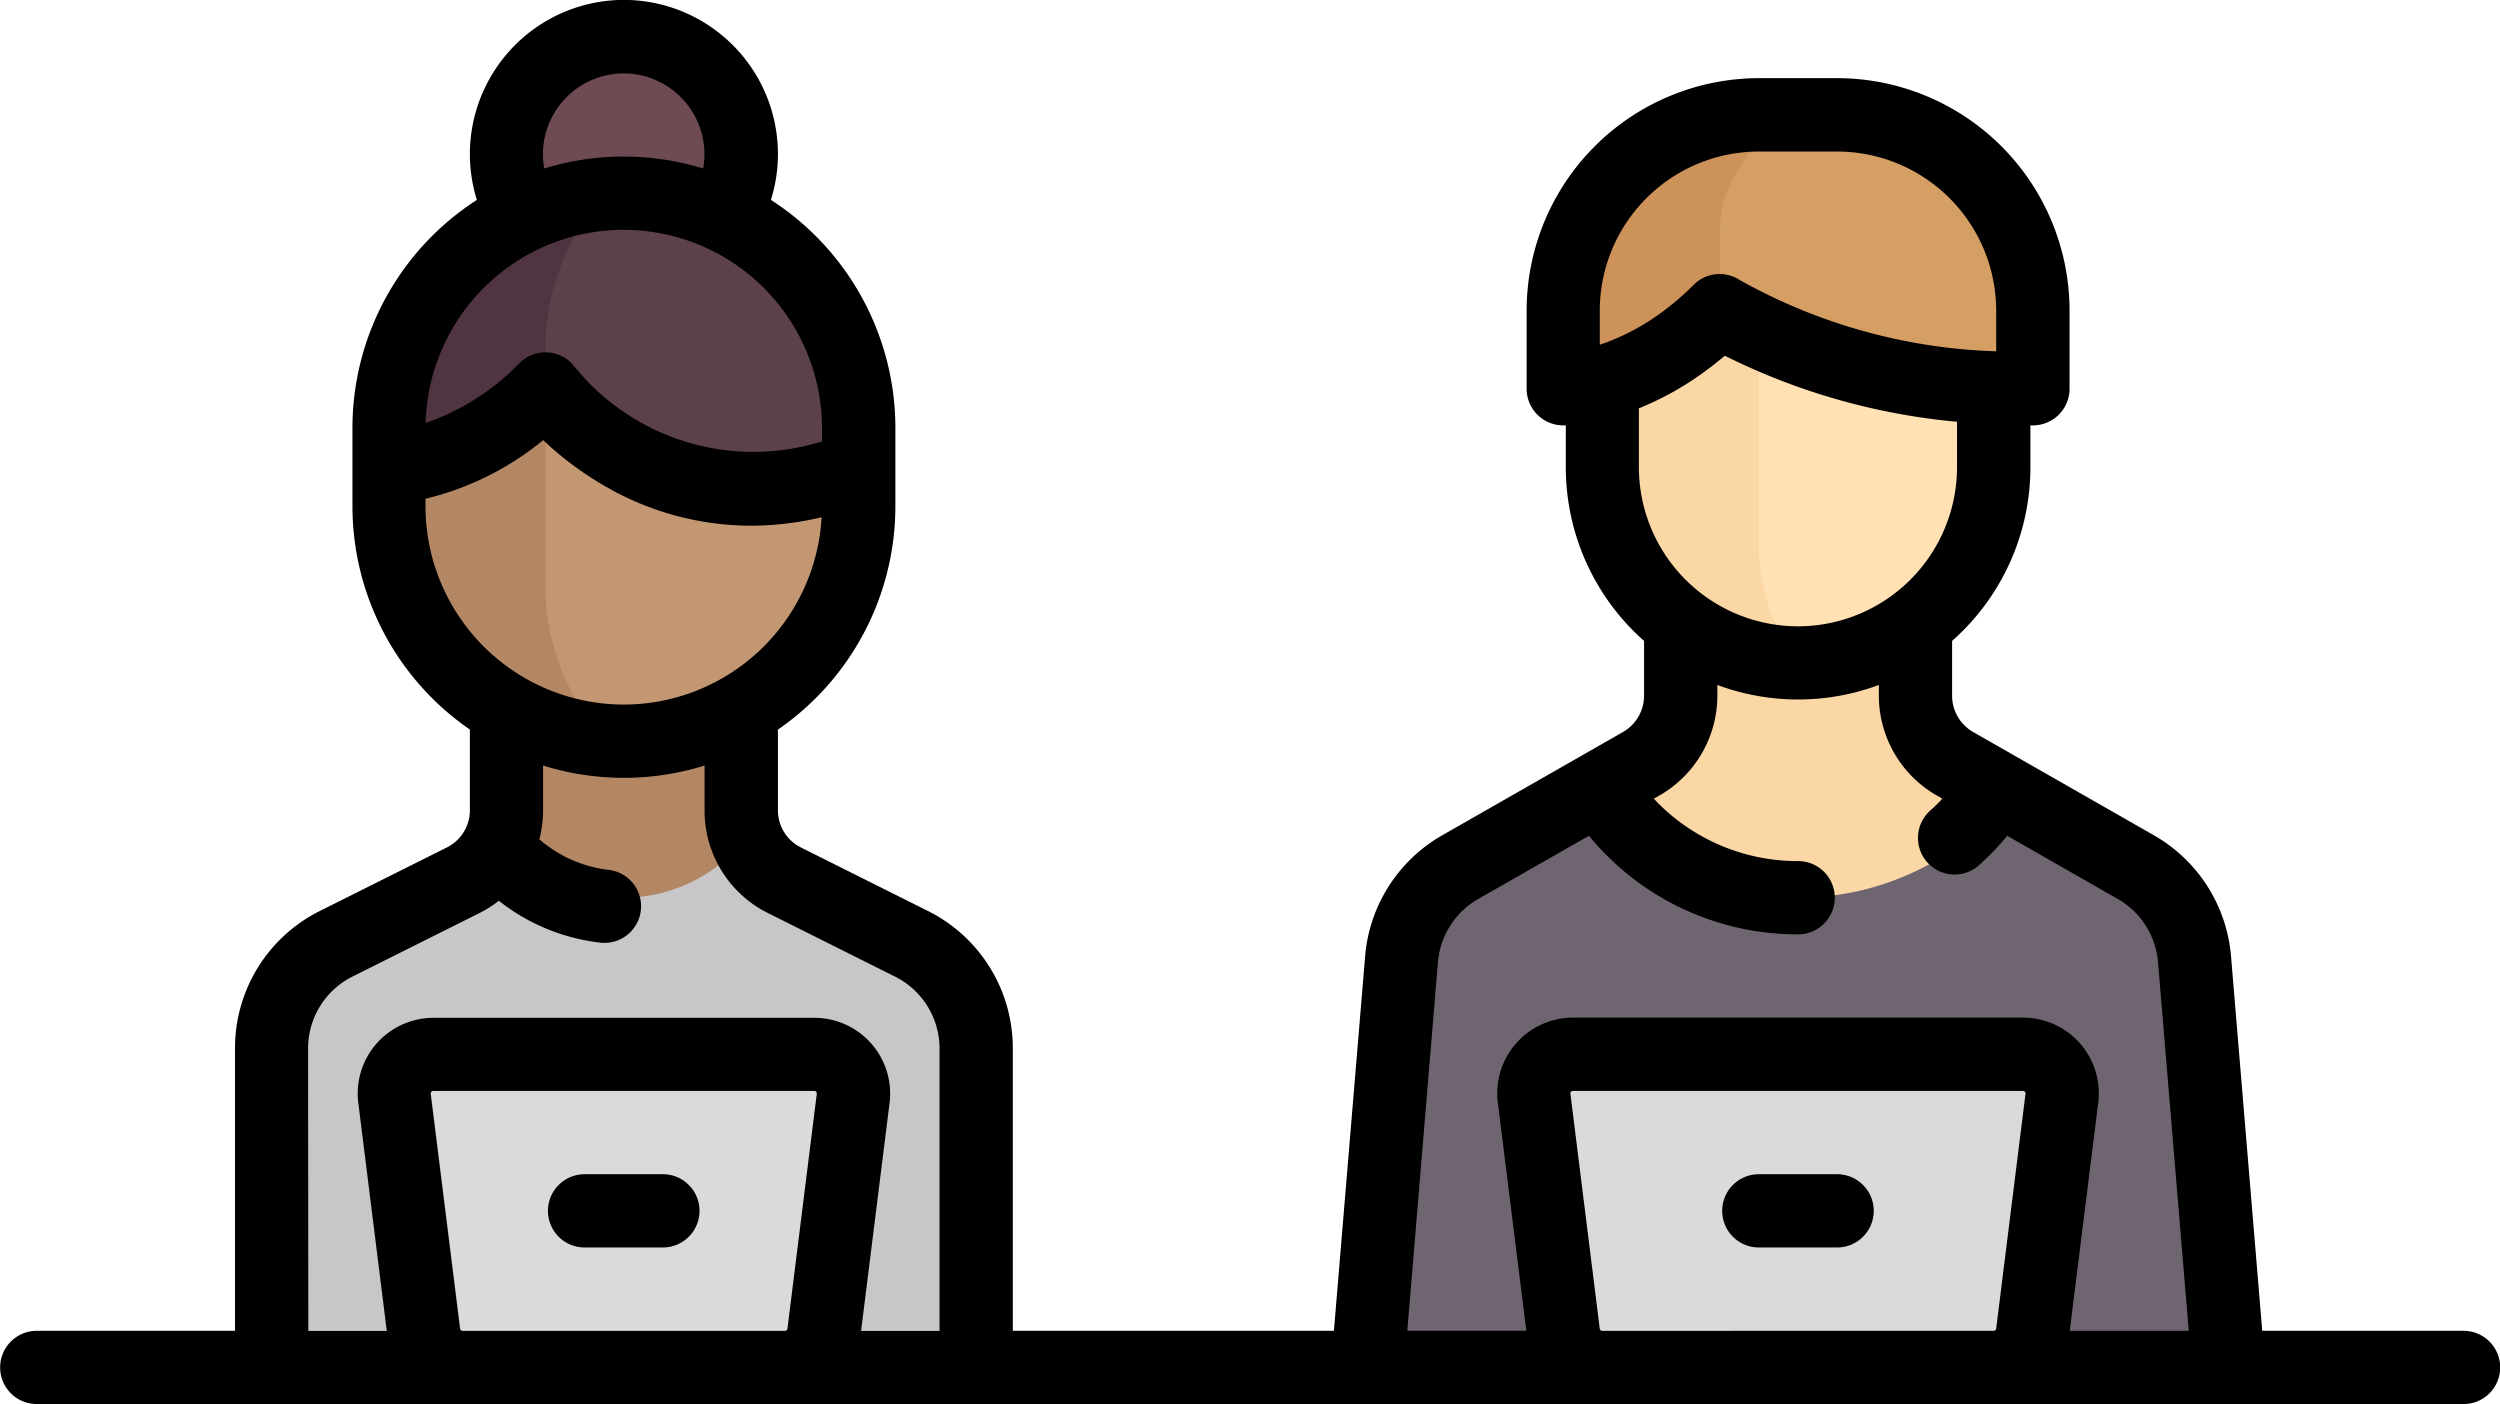 <svg xmlns="http://www.w3.org/2000/svg" width="83.679" height="46.995" viewBox="0 0 83.679 46.995">
  <g id="icon-22" transform="translate(4314.684 678.773)">
    <path id="Path_588" data-name="Path 588" d="M-4006.952-546.509a3.93,3.93,0,0,0-1.966-3.086l-6.056-3.46a2.62,2.62,0,0,1-1.32-2.275v-3.72h-7.861v3.72a2.621,2.621,0,0,1-1.32,2.275l-6.056,3.46a3.932,3.932,0,0,0-1.967,3.086l-1.138,13.661h28.822Z" transform="translate(-234.279 -100.156)" fill="#fad7a5"/>
    <path id="Path_589" data-name="Path 589" d="M-4006.952-510.32a3.93,3.93,0,0,0-1.967-3.086l-4.174-2.385a9.15,9.15,0,0,1-7.132,3.411,9.149,9.149,0,0,1-7.132-3.411l-4.174,2.385a3.931,3.931,0,0,0-1.967,3.086l-1.139,13.661h28.823Z" transform="translate(-234.278 -136.344)" fill="#6f6571"/>
    <path id="Path_590" data-name="Path 590" d="M-3986.539-623.178v6.551a6.55,6.55,0,0,0,6.55,6.551,6.551,6.551,0,0,0,6.551-6.551v-6.551Z" transform="translate(-274.515 -46.509)" fill="#ffe1b4"/>
    <path id="Path_591" data-name="Path 591" d="M-4237.678-533.622l-4.24-2.12a2.619,2.619,0,0,1-1.448-2.344v-4.931h-7.861v4.931a2.621,2.621,0,0,1-1.449,2.344l-4.24,2.12a3.931,3.931,0,0,0-2.172,3.516v10.672h23.582v-10.672A3.928,3.928,0,0,0-4237.678-533.622Z" transform="translate(-46.51 -113.569)" fill="#b48764"/>
    <path id="Path_592" data-name="Path 592" d="M-4237.677-503.761l-4.24-2.12a2.6,2.6,0,0,1-1.268-1.441,5.21,5.21,0,0,1-4.111,2.027,5.21,5.21,0,0,1-4.111-2.027,2.606,2.606,0,0,1-1.268,1.441l-4.24,2.12a3.931,3.931,0,0,0-2.173,3.516v10.672h23.583v-10.672A3.931,3.931,0,0,0-4237.677-503.761Z" transform="translate(-46.51 -143.43)" fill="#c9c6ca"/>
    <circle id="Ellipse_48" data-name="Ellipse 48" cx="3.931" cy="3.931" r="3.931" transform="translate(-4297.737 -677.549)" fill="#6e4b53"/>
    <path id="Path_593" data-name="Path 593" d="M-4227.179-620.869h0a7.861,7.861,0,0,1-7.86-7.861v-2.62a7.86,7.86,0,0,1,7.86-7.861h0a7.861,7.861,0,0,1,7.861,7.861v2.62A7.861,7.861,0,0,1-4227.179-620.869Z" transform="translate(-66.628 -33.096)" fill="#c39772"/>
    <path id="Path_594" data-name="Path 594" d="M-4229.8-625.945v-7.861a7.824,7.824,0,0,1,1.984-5.208,7.857,7.857,0,0,0-7.225,7.829v2.62a7.857,7.857,0,0,0,7.225,7.828A7.823,7.823,0,0,1-4229.8-625.945Z" transform="translate(-66.629 -33.261)" fill="#b48764"/>
    <g id="Group_280" data-name="Group 280" transform="translate(-4301.493 -643.485)">
      <path id="Path_595" data-name="Path 595" d="M-4220.895-452.375h-10.788a1.31,1.31,0,0,1-1.3-1.148l-.982-7.861a1.31,1.31,0,0,1,1.3-1.473h12.753a1.31,1.31,0,0,1,1.3,1.473l-.982,7.861A1.31,1.31,0,0,1-4220.895-452.375Z" transform="translate(4233.975 462.856)" fill="#dbd9dc"/>
      <path id="Path_596" data-name="Path 596" d="M-3985.174-452.375h-13.1a1.31,1.31,0,0,1-1.3-1.148l-.982-7.861a1.31,1.31,0,0,1,1.3-1.473h15.066a1.31,1.31,0,0,1,1.3,1.473l-.983,7.861A1.309,1.309,0,0,1-3985.174-452.375Z" transform="translate(4038.715 462.856)" fill="#dbd9dc"/>
    </g>
    <path id="Path_597" data-name="Path 597" d="M-4227.179-639.211a7.86,7.86,0,0,0-7.86,7.861v1.31a8.115,8.115,0,0,0,5.24-2.62,8.968,8.968,0,0,0,10.481,2.62v-1.31A7.861,7.861,0,0,0-4227.179-639.211Z" transform="translate(-66.628 -33.096)" fill="#5c414b"/>
    <path id="Path_598" data-name="Path 598" d="M-4229.8-633.806a7.824,7.824,0,0,1,1.984-5.208,7.857,7.857,0,0,0-7.225,7.829v1.31a8.118,8.118,0,0,0,5.241-2.62v-1.31Z" transform="translate(-66.629 -33.261)" fill="#503441"/>
    <path id="Path_599" data-name="Path 599" d="M-3981.3-614.008v-9.171h-5.241v6.551a6.55,6.55,0,0,0,6.55,6.551c.01,0,.018,0,.028,0A6.488,6.488,0,0,1-3981.3-614.008Z" transform="translate(-274.515 -46.508)" fill="#fad7a5"/>
    <path id="Path_600" data-name="Path 600" d="M-3978.834-647.423v-1.269a6.55,6.55,0,0,0-6.55-6.551H-3988a6.551,6.551,0,0,0-6.551,6.551v1.017a1.31,1.31,0,0,0,1.741,1.241,8.756,8.756,0,0,0,2.19-1.145,10.3,10.3,0,0,0,1.31-1.112,19.565,19.565,0,0,0,9.07,2.579A1.323,1.323,0,0,0-3978.834-647.423Z" transform="translate(-267.809 -19.684)" fill="#d59f63"/>
    <path id="Path_601" data-name="Path 601" d="M-3985.384-655.243H-3988a6.551,6.551,0,0,0-6.551,6.551v1.017a1.31,1.31,0,0,0,1.741,1.241,8.756,8.756,0,0,0,2.19-1.145,10.3,10.3,0,0,0,1.31-1.112v-2.62A3.931,3.931,0,0,1-3985.384-655.243Z" transform="translate(-267.809 -19.684)" fill="#cd915a"/>
    <path id="Path_602" data-name="Path 602" d="M-4232.231-634.229h-6.732l-1.045-12.537a5.158,5.158,0,0,0-2.58-4.048l-6.056-3.46a1.4,1.4,0,0,1-.7-1.211v-1.836a7.756,7.756,0,0,0,2.621-5.814v-1.4h.084a1.226,1.226,0,0,0,1.226-1.226v-2.62a7.785,7.785,0,0,0-7.776-7.776h-2.62a7.785,7.785,0,0,0-7.776,7.776v2.62a1.226,1.226,0,0,0,1.226,1.226l.085,0v1.4a7.758,7.758,0,0,0,2.619,5.814v1.836a1.4,1.4,0,0,1-.7,1.211l-6.056,3.46a5.154,5.154,0,0,0-2.58,4.049l-1.045,12.537h-10.748v-9.446a5.128,5.128,0,0,0-2.85-4.612l-4.24-2.12a1.388,1.388,0,0,1-.771-1.247v-2.7a9.082,9.082,0,0,0,3.931-7.476v-2.62a9.084,9.084,0,0,0-4.166-7.633,5.154,5.154,0,0,0,.235-1.538,5.162,5.162,0,0,0-5.156-5.156,5.161,5.161,0,0,0-5.155,5.156,5.116,5.116,0,0,0,.234,1.538,9.084,9.084,0,0,0-4.165,7.632v2.62a9.081,9.081,0,0,0,3.93,7.476v2.7a1.388,1.388,0,0,1-.771,1.247l-4.239,2.12a5.127,5.127,0,0,0-2.851,4.612v9.446h-6.634a1.226,1.226,0,0,0-1.227,1.226,1.226,1.226,0,0,0,1.227,1.226h81.227a1.226,1.226,0,0,0,1.226-1.226A1.226,1.226,0,0,0-4232.231-634.229Zm-28.906-34.147a5.33,5.33,0,0,1,5.324-5.325h2.62a5.331,5.331,0,0,1,5.325,5.325v1.362a18.738,18.738,0,0,1-8.575-2.381,1.225,1.225,0,0,0-.68-.206,1.223,1.223,0,0,0-.867.359,9.166,9.166,0,0,1-1.154.981,7.5,7.5,0,0,1-1.993,1.027Zm1.31,3.27a10.156,10.156,0,0,0,2.105-1.16q.394-.28.771-.6a21.778,21.778,0,0,0,7.772,2.21v1.522a5.331,5.331,0,0,1-5.324,5.325,5.331,5.331,0,0,1-5.325-5.325v-1.97Zm-6.727,18.544a2.7,2.7,0,0,1,1.354-2.124l3.7-2.112c.183.221.374.435.578.638a9.025,9.025,0,0,0,6.425,2.661,1.226,1.226,0,0,0,1.226-1.226,1.226,1.226,0,0,0-1.226-1.226,6.593,6.593,0,0,1-4.692-1.943c-.047-.047-.092-.1-.138-.146l.188-.107a3.854,3.854,0,0,0,1.938-3.339v-.36a7.739,7.739,0,0,0,2.705.486,7.738,7.738,0,0,0,2.7-.486v.36a3.854,3.854,0,0,0,1.938,3.339l.188.107c-.047.049-.092.1-.139.145-.087.087-.178.172-.27.255a1.227,1.227,0,0,0-.095,1.731,1.224,1.224,0,0,0,.914.408,1.221,1.221,0,0,0,.817-.313c.125-.112.248-.229.366-.347.2-.2.4-.416.578-.637l3.694,2.111a2.7,2.7,0,0,1,1.354,2.124l1.028,12.333h-3.983l.953-7.631a2.537,2.537,0,0,0-.615-1.993,2.537,2.537,0,0,0-1.9-.858h-15.066a2.537,2.537,0,0,0-1.9.858,2.537,2.537,0,0,0-.615,1.993l.953,7.63h-3.983Zm-29.957-27.054a2.708,2.708,0,0,1,2.705-2.7,2.707,2.707,0,0,1,2.7,2.7,2.727,2.727,0,0,1-.043.483,9.05,9.05,0,0,0-2.661-.4,9.056,9.056,0,0,0-2.658.4A2.719,2.719,0,0,1-4296.512-673.617Zm2.705,2.536a6.642,6.642,0,0,1,6.635,6.635V-664a7.7,7.7,0,0,1-8.274-2.49,1.226,1.226,0,0,0-.894-.487,1.226,1.226,0,0,0-.953.356,8.023,8.023,0,0,1-3.145,2.007A6.642,6.642,0,0,1-4293.807-671.081Zm-6.636,9.255v-.254a9.828,9.828,0,0,0,3.939-1.962,11.023,11.023,0,0,0,2.273,1.655,9.746,9.746,0,0,0,4.685,1.209,10.258,10.258,0,0,0,2.362-.283,6.642,6.642,0,0,1-6.624,6.27A6.643,6.643,0,0,1-4300.442-661.826Zm-3.93,18.151a2.689,2.689,0,0,1,1.5-2.419l4.239-2.12a3.888,3.888,0,0,0,.647-.409,6.705,6.705,0,0,0,3.392,1.4,1.2,1.2,0,0,0,.144.008,1.226,1.226,0,0,0,1.216-1.083,1.226,1.226,0,0,0-1.075-1.36,4.279,4.279,0,0,1-2.321-1.023,3.887,3.887,0,0,0,.124-.969v-1.5a9.06,9.06,0,0,0,2.705.411,9.058,9.058,0,0,0,2.7-.411v1.5a3.824,3.824,0,0,0,2.126,3.44l4.239,2.12a2.69,2.69,0,0,1,1.5,2.419v9.446h-2.627l.954-7.63a2.537,2.537,0,0,0-.615-1.993,2.537,2.537,0,0,0-1.9-.858h-12.753a2.539,2.539,0,0,0-1.9.858,2.536,2.536,0,0,0-.614,1.993l.953,7.63h-2.626Zm5.171,9.446a.084.084,0,0,1-.083-.074l-.983-7.861a.083.083,0,0,1,.021-.066.079.079,0,0,1,.063-.028h12.754a.079.079,0,0,1,.063.029.079.079,0,0,1,.021.066l-.982,7.861a.085.085,0,0,1-.084.074Zm38.147,0a.084.084,0,0,1-.084-.074l-.982-7.861a.076.076,0,0,1,.021-.066.078.078,0,0,1,.063-.029h15.066a.08.08,0,0,1,.063.029.078.078,0,0,1,.02.066l-.982,7.861a.084.084,0,0,1-.084.074Z" transform="translate(0)"/>
    <path id="Path_603" data-name="Path 603" d="M-4198.612-438.292h-2.621a1.226,1.226,0,0,0-1.226,1.226,1.226,1.226,0,0,0,1.226,1.226h2.621a1.226,1.226,0,0,0,1.226-1.226A1.226,1.226,0,0,0-4198.612-438.292Z" transform="translate(-93.884 -201.178)"/>
    <path id="Path_604" data-name="Path 604" d="M-3958.128-438.292h-2.62a1.226,1.226,0,0,0-1.226,1.226,1.226,1.226,0,0,0,1.226,1.226h2.62a1.226,1.226,0,0,0,1.226-1.226A1.226,1.226,0,0,0-3958.128-438.292Z" transform="translate(-295.065 -201.178)"/>
  </g>
</svg>
